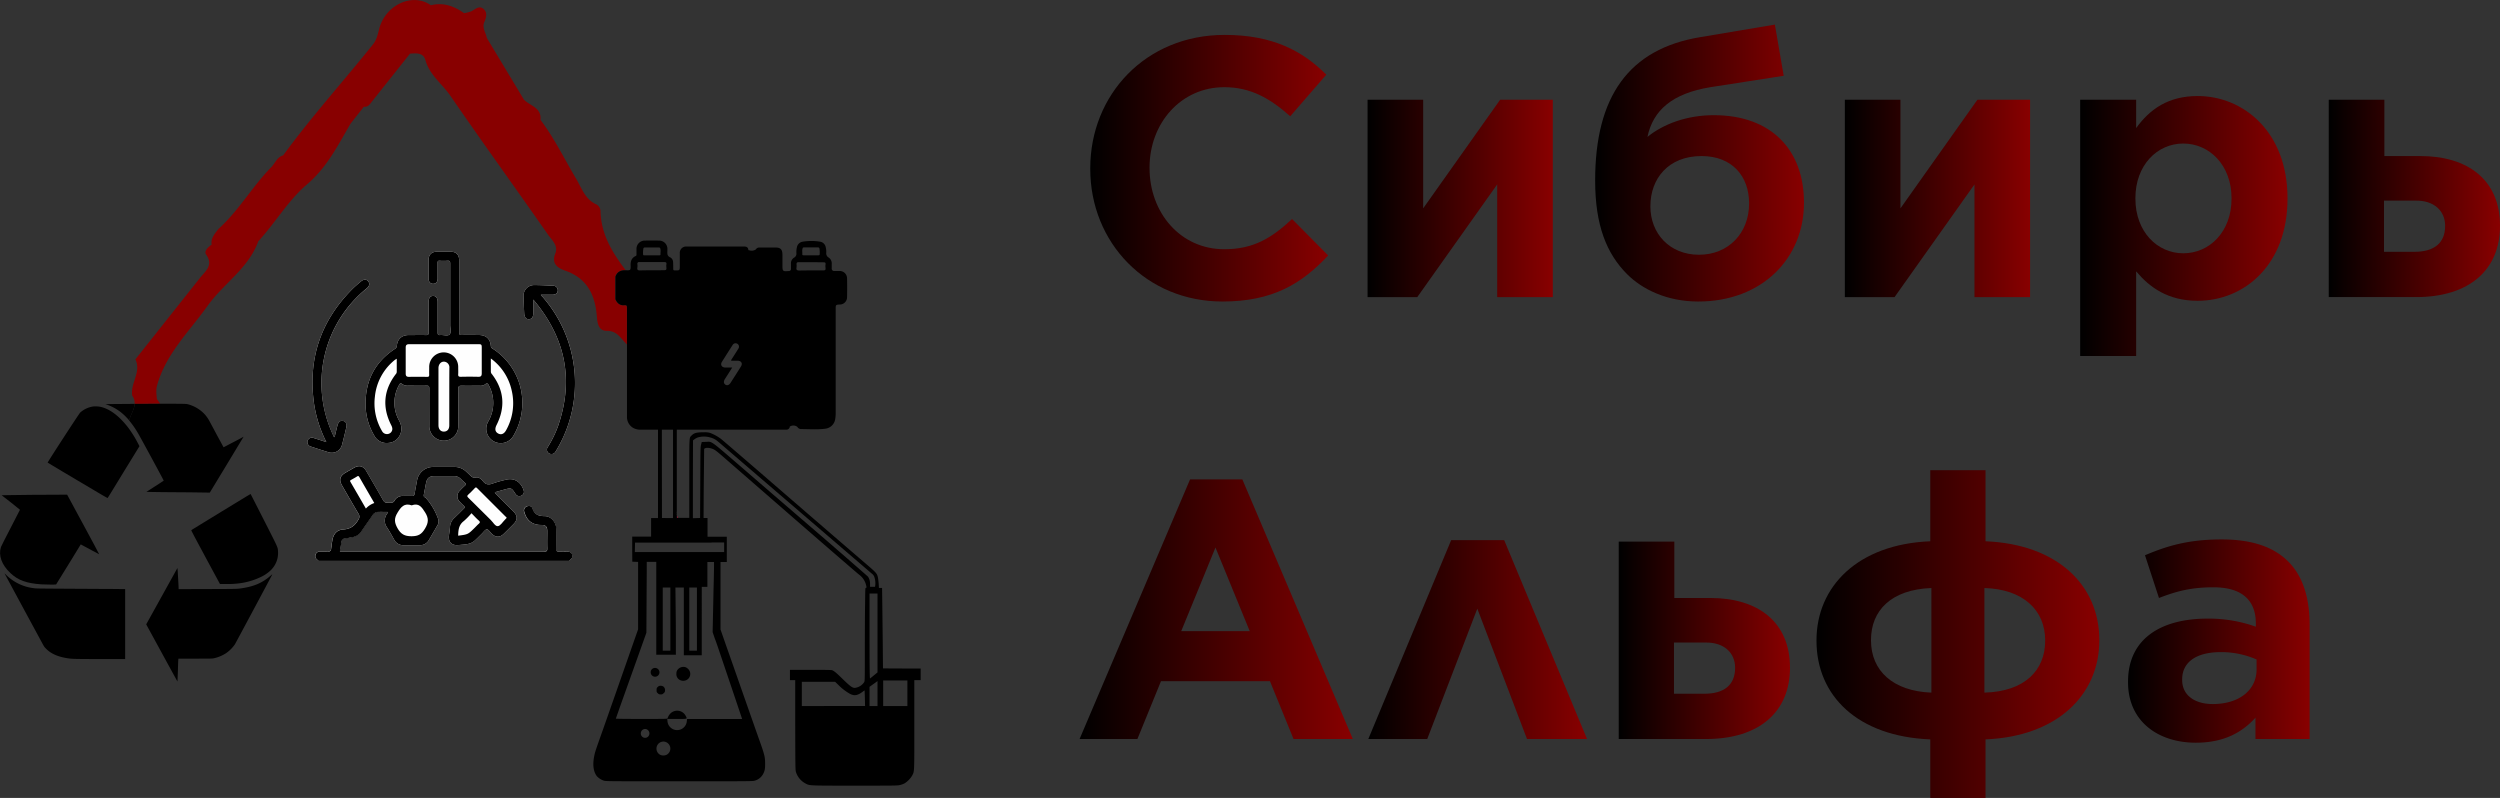 <svg xmlns="http://www.w3.org/2000/svg" xmlns:xlink="http://www.w3.org/1999/xlink" viewBox="0 0 1357.7 433.35"><rect x="0" y="0" width="1357.7" height="433.35" fill="#333333" stroke="none"/><defs><style>.cls-1{fill:url(#Безымянный_градиент_15);}.cls-2{fill:url(#Безымянный_градиент_15-2);}.cls-3{fill:url(#Безымянный_градиент_15-3);}.cls-4{fill:url(#Безымянный_градиент_15-4);}.cls-5{fill:url(#Безымянный_градиент_15-5);}.cls-6{fill:url(#Безымянный_градиент_15-6);}.cls-7{fill:url(#Безымянный_градиент_15-7);}.cls-8{fill:url(#Безымянный_градиент_15-8);}.cls-9{fill:url(#Безымянный_градиент_15-9);}.cls-10{fill:url(#Безымянный_градиент_15-10);}.cls-11{fill:url(#Безымянный_градиент_15-11);}.cls-12{fill:#e7003a;}.cls-13{fill:#800;}.cls-14{fill:#fefefe;}</style><linearGradient id="Безымянный_градиент_15" x1="678.1" y1="128" x2="807.3" y2="128" gradientUnits="userSpaceOnUse"><stop offset="0"/><stop offset="1" stop-color="#800"/></linearGradient><linearGradient id="Безымянный_градиент_15-2" x1="828.7" y1="144.4" x2="929.3" y2="144.4" xlink:href="#Безымянный_градиент_15"/><linearGradient id="Безымянный_градиент_15-3" x1="952.3" y1="125.2" x2="1065.7" y2="125.2" xlink:href="#Безымянный_градиент_15"/><linearGradient id="Безымянный_градиент_15-4" x1="1087.9" y1="144.4" x2="1188.5" y2="144.4" xlink:href="#Безымянный_градиент_15"/><linearGradient id="Безымянный_градиент_15-5" x1="1215.7" y1="159.4" x2="1328.3" y2="159.4" xlink:href="#Безымянный_градиент_15"/><linearGradient id="Безымянный_градиент_15-6" x1="1350.7" y1="144.4" x2="1443.7" y2="144.4" xlink:href="#Безымянный_градиент_15"/><linearGradient id="Безымянный_градиент_15-7" x1="672.3" y1="367.5" x2="820.7" y2="367.5" xlink:href="#Безымянный_градиент_15"/><linearGradient id="Безымянный_градиент_15-8" x1="829.1" y1="384" x2="947.9" y2="384" xlink:href="#Безымянный_градиент_15"/><linearGradient id="Безымянный_градиент_15-9" x1="965.1" y1="384.4" x2="1058.1" y2="384.4" xlink:href="#Безымянный_градиент_15"/><linearGradient id="Безымянный_градиент_15-10" x1="1072.5" y1="381" x2="1226.1" y2="381" xlink:href="#Безымянный_градиент_15"/><linearGradient id="Безымянный_градиент_15-11" x1="1241.7" y1="384.8" x2="1340.3" y2="384.8" xlink:href="#Безымянный_градиент_15"/></defs><g id="Слой_1" data-name="Слой 1"><path class="cls-1" d="M678.1,128.4V128c0-39.8,30-72.4,73-72.4,26.2,0,42.4,8.8,55.2,21.6L786.7,99.8C775.7,90,765.1,84,750.9,84c-23.6,0-40.6,19.6-40.6,43.6v.4c0,24,16.6,44,40.6,44,16,0,25.8-6.2,36.8-16.4l19.6,19.8c-14.4,15.4-30.2,25-57.4,25C708.7,200.4,678.1,168.6,678.1,128.4Z" transform="translate(-86 -36.65)"/><path class="cls-2" d="M828.7,90.8h30.2v59l41.8-59h28.6V198H899.1V136.8L855.7,198h-27Z" transform="translate(-86 -36.65)"/><path class="cls-3" d="M969.7,185.6c-11.2-11.2-17.4-26.6-17.4-50.8v-.2c0-45.4,18.2-71.4,57.2-77.8l40.4-6.8,4.8,27.8L1014.9,84c-20.8,3.4-31.2,12.6-34.2,27,8.6-7,21.4-11.8,36-11.8,31.6,0,49,19.2,49,47.4v.2c0,30.4-23,53.6-57.4,53.6C991.3,200.4,977.9,193.8,969.7,185.6Zm66.2-38.4V147c0-14.6-9.2-25.6-25.8-25.6-18.2,0-27.8,12.4-27.8,27.2v.2c0,14.6,10.4,26.2,26.4,26.2S1035.9,163.2,1035.9,147.2Z" transform="translate(-86 -36.65)"/><path class="cls-4" d="M1087.9,90.8h30.2v59l41.8-59h28.6V198h-30.2V136.8L1114.9,198h-27Z" transform="translate(-86 -36.65)"/><path class="cls-5" d="M1215.7,90.8h30.4v15.4c7.4-10.2,17.4-17.4,33.4-17.4,25,0,48.8,19.6,48.8,55.4v.4c0,35.8-23.4,55.4-48.8,55.4-16.2,0-26.2-7.4-33.4-16v46h-30.4Zm82.2,53.8v-.4c0-17.8-12-29.6-26.2-29.6s-26,11.8-26,29.6v.4c0,17.8,11.8,29.6,26,29.6S1297.9,162.6,1297.9,144.6Z" transform="translate(-86 -36.65)"/><path class="cls-6" d="M1350.7,90.8h30.2v30.6h19.6c25.79,0,43.2,13,43.2,37.8v.2c0,23.4-16.2,38.6-45.6,38.6h-47.4Zm46.6,82.6c10.4,0,16.6-4.6,16.6-14v-.2c0-7.8-5.8-13.8-16.2-13.6h-17v27.8Z" transform="translate(-86 -36.65)"/><path class="cls-7" d="M732.3,297h28.4l60,141H788.5l-12.8-31.4H716.5L703.7,438H672.3Zm32.4,82.4L746.1,334l-18.6,45.4Z" transform="translate(-86 -36.65)"/><path class="cls-8" d="M947.9,438H915.3l-27-70.8L861.1,438h-32l45-108h28.8Z" transform="translate(-86 -36.65)"/><path class="cls-9" d="M965.1,330.8h30.2v30.6h19.6c25.8,0,43.2,13,43.2,37.8v.2c0,23.4-16.2,38.6-45.6,38.6H965.1Zm46.6,82.6c10.4,0,16.6-4.6,16.6-14v-.2c0-7.8-5.8-13.8-16.2-13.6h-17v27.8Z" transform="translate(-86 -36.65)"/><path class="cls-10" d="M1134.3,470V438.2c-39.4-1.6-61.8-23.6-61.8-53.6v-.2c0-29.2,22.4-52.2,61.8-53.8V292h30v38.6c39.2,1.6,61.8,24,61.8,53.6v.2c0,29.6-22.8,52.2-61.8,53.8V470Zm-32.2-85.6c0,16.6,12,27.6,32.8,28.4V356c-21.8.8-32.8,12.2-32.8,28.2Zm94.6,0c0-16.6-12.2-27.8-33-28.4v56.8c21.8-.6,33-12,33-28.2Z" transform="translate(-86 -36.65)"/><path class="cls-11" d="M1241.7,407.2v-.4c0-23.2,17.8-34.2,43.2-34.2a76.17,76.17,0,0,1,26.2,4.4v-1.8c0-12.8-7.8-19.6-23-19.6-11.8,0-19.8,2-29.6,5.8l-7.6-23.2c11.8-5,23.4-8.6,41.6-8.6,16.8,0,28.4,4.2,36.2,12,8,8,11.6,19.8,11.6,34.2V438h-29.4V426.4c-7.4,8.2-17.4,13.6-32.4,13.6C1258.3,440,1241.7,428.6,1241.7,407.2Zm69.8-7v-5.4a47.85,47.85,0,0,0-19.4-4c-13,0-21,5.2-21,14.8v.4c0,8.2,6.8,13,16.6,13C1302.1,419,1311.5,411.4,1311.5,400.2Z" transform="translate(-86 -36.65)"/></g><g id="Слой_2" data-name="Слой 2"><path class="cls-12" d="M454,317.91a3.65,3.65,0,0,1-.41,0s0-.49,0-1.36A12.83,12.83,0,0,1,454,317.91Z" transform="translate(-86 -36.65)"/><path class="cls-13" d="M426.45,203.85q0,9.93,0,19.88c-.11-.13-.23-.27-.35-.39-3.12-3.06-5-7.07-10.53-7-4.52,0-5.13-4-5.43-7.85-.91-11.5-5.15-20.65-17.08-24.81-3.88-1.34-7.77-3.62-5.5-9.31,1.77-4.47-1.93-7.36-4-10.37C366,138.84,348,114,330.6,88.68c-4.46-6.49-11.3-11.25-13.56-19.36-1.19-4.23-5-3.76-8.38-3.53C301.83,74.4,295,83,288.15,91.6c-1.17,1.46-2.14,3.35-4.54,3h0l-7.22,9.18c-6.85,11.71-12.75,23.74-23.66,33-8.79,7.42-15.21,17.61-22.69,26.56-1.24,1.49-2.53,3-3.8,4.41-5.3,14.67-18.86,22.87-27.51,35-9.91,13.9-22.61,26-27.4,43.14-.72,2.6-.37,4.93-.12,7.41l-.07-.05v.05h0l.6.79c.44.61.87,1.21,1.28,1.81l-10.41.07-3.49,0a6.92,6.92,0,0,0-1.31-4.46c-1.11-6.73,5.06-12.81,1.73-19.72q17.55-22.12,35.1-44.26c2.91-3.67,7.45-6.78,3.29-12.66-1.26-1.78,1-4.06,3-5.31-.55-3.59,1.76-6,3.65-8.52,11-9.89,18.3-22.89,28.54-33.4,2.26-2.18,3.23-5.65,6.69-6.64,15.27-20.91,32.64-40.12,48.8-60.32,2-2.53,2.55-5.4,3.32-8.39,3.46-13.14,18.25-19.8,28.07-12.77h0c6.74-1.71,12.57.42,18,4.27h0a18,18,0,0,0,3.95-1c2.17-1.07,4.25-3.38,6.69-1.25,2.2,1.93,1.44,4.62.42,7-1.42,3.25.82,5.85,1.34,8.75Q360.47,74,370.52,90.74c3.29,3.42,9.69,4.28,9,11,7.58,10,13,21.31,19.38,32,3.09,5.17,4.88,11.3,11.15,14a4.49,4.49,0,0,1,2.08,3.35c.22,12.88,6.5,22.82,13.68,32.34h-.13c-2.69-.12-4.61.82-5.54,3.44v12.3c.93,2.15,2.43,3.49,4.9,3.24C426.29,202.29,426.45,202.77,426.45,203.85Z" transform="translate(-86 -36.65)"/><path class="cls-12" d="M497.54,436.16a.43.43,0,0,0,0,0s0,0,0,0Z" transform="translate(-86 -36.65)"/><path d="M218.3,273.81l-.3.52c-.18.28-4.31,7.12-9.18,15.19l-7.16,11.8-1.73,2.87-2.31-.05c-1.26,0-7.53-.12-13.92-.15l-9.24-.07-5.68-.08-3.27-.07,4.68-3c.18-.1.33-.22.52-.32,2.33-1.51,4.17-2.73,4.2-2.76,0-.22-13-24.25-14.25-26.26a49.91,49.91,0,0,0-4.54-6.44c.74-3,2.83-5.91,3-9l3.49,0,10.41-.07c11.08,0,14,0,14.78.22a19.07,19.07,0,0,1,9.33,5.47,18.78,18.78,0,0,1,2.56,3.62c.17.33,2,3.69,4,7.48l3.72,6.85,1.3-.67c.73-.38,2.57-1.36,4.08-2.14s3.39-1.76,4.12-2.17Z" transform="translate(-86 -36.65)"/><path d="M145.46,256.09l-2.2.08,1,.32a25.51,25.51,0,0,1,8.72,5.18,30.75,30.75,0,0,1,3.18,3.31c.74-3,2.83-5.92,3-9Z" transform="translate(-86 -36.65)"/><path d="M155.6,268.87c-4.88-6.39-10.41-10.52-15.57-11.37a14.76,14.76,0,0,0-3.49-.09,13.51,13.51,0,0,0-7,3.31c-.59.53-17.66,26.81-17.66,27.17,0,0,3.41,2.05,8.34,5l7.93,4.71,7.93,4.68,3.35,2c3,1.76,4.89,2.83,5,2.83s4-6.42,8.72-14.15l8.6-14-.89-1.67A59.08,59.08,0,0,0,155.6,268.87Z" transform="translate(-86 -36.65)"/><path d="M230,320.4c-3.63-7.12-6.9-13.54-7.26-14.23l-.68-1.27-16,9.74c-.22.15-.45.28-.67.42-8.48,5.18-15.37,9.4-15.48,9.5s.71,1.69,4.78,9.27c.84,1.55,1.8,3.34,2.92,5.44l7.86,14.55h3.76a43.8,43.8,0,0,0,5.46-.24A37.81,37.81,0,0,0,227.66,350a19.68,19.68,0,0,0,5.17-3.47A13,13,0,0,0,237,336.28C236.85,333.77,237.23,334.64,230,320.4Z" transform="translate(-86 -36.65)"/><path d="M108.47,354c2,.13,7.87.18,8,.06s3.1-4.94,6.74-10.91l1.41-2.28,1.83-3,3.4-5.58.9.49c.51.27,2.74,1.47,5,2.7s4,2.16,4.1,2.16-3.88-7.34-8.66-16.2l-6.61-12.22-2.11-3.92h-2.11c-.91,0-5,0-9.93.05l-4.54,0c-6.78.05-13.83.14-15.68.2l-3.32.07,5,3.87c2.72,2.15,4.95,3.94,4.95,4s-2.25,4.45-5,9.73-5.13,10-5.3,10.46c-1.51,4.54.37,9.76,5.13,14.2C95.85,351.81,100.29,353.42,108.47,354Z" transform="translate(-86 -36.65)"/><path d="M216,356.3c-1.34.18-3.42.22-17.25.25L183,356.6v-.51c0-.9-.48-9.57-.57-10.27l-.08-.67-8.48,15.3-8.47,15.28,2.81,5.15c1.55,2.84,5.37,9.82,8.47,15.51l5.67,10.35.07-.85c0-.46.14-2.95.21-5.52s.16-5,.2-5.34l.07-.69,9.11,0c8.05,0,9.22,0,10.08-.18a19.92,19.92,0,0,0,6.81-2.87,19,19,0,0,0,4.62-4.64c.46-.74,19.09-35.55,20.27-37.86.18-.34,0-.24-1,.65C228.19,353.42,223.48,355.35,216,356.3Z" transform="translate(-86 -36.65)"/><path d="M127,356.4c-22.18-.13-21.23-.12-22.72-.33A25.59,25.59,0,0,1,89.46,349a8.18,8.18,0,0,0-1-.95s4.16,7.73,9.22,17.1,9.93,18.33,10.78,19.91c1.51,2.82,1.57,2.91,2.67,4,2.39,2.42,5.8,4,10.16,4.83,3.49.64,3.4.64,18.54.69l14.14,0v-38l-7.34-.08C142.56,356.5,133.73,356.43,127,356.4Z" transform="translate(-86 -36.65)"/><path d="M453.55,316.53c-.17-.38-.34-.77-.54-1.16a6.77,6.77,0,0,0,.52-.9C453.53,315.31,453.53,316,453.55,316.53Z" transform="translate(-86 -36.65)"/><path d="M586,406V399.7l-10.25,0-10.22-.05-.12-13.16c-.08-7.24-.19-17.07-.25-21.86l-.12-8.7h-1.71l-.12-2.12c-.08-1.15-.27-2.68-.38-3.33-.49-2.35-.74-2.65-6.41-7.51-7.12-6.09-34.84-30-58.31-50.32-8.78-7.58-16.61-14.32-19.58-16.83-.69-.59-1.12-.94-1.24-1a24.71,24.71,0,0,0-5.62-3.06,10.31,10.31,0,0,0-3.27-.36c-4.11,0-5.51.39-6.82,1.77s-1.24-.58-1.24,23.28v21.46l-2.7,0H457c-1.29,0-2.43,0-3,0h-.42s0-.49,0-1.36c-.17-.39-.34-.77-.54-1.16a6.77,6.77,0,0,0,.52-.9c0-4.85,0-14.37,0-25.25V270h59.35a1.86,1.86,0,0,0,2-1.5c0-.06,0-.15,0-.21l.07,0a3.54,3.54,0,0,1,3.77,0,.13.13,0,0,1,.07.05l.2.15a2.39,2.39,0,0,0,2.05,1.19c4.34,0,8.7.37,13-.19a6.17,6.17,0,0,0,5.54-5.43,17.56,17.56,0,0,0,.23-3.07q0-27.81,0-55.63v-1.12c0-2,.15-2.13,2.18-2.21a3.94,3.94,0,0,0,4-3.89q.12-5.12,0-10.21a4,4,0,0,0-4.19-4.11c-.91,0-1.81,0-2.7,0a1.29,1.29,0,0,1-1.44-1.46c0-.77,0-1.55,0-2.33a3.78,3.78,0,0,0-1.76-3.57,2.58,2.58,0,0,1-1.21-2.5,10.13,10.13,0,0,0-.29-3.05,3.65,3.65,0,0,0-3-3,29.43,29.43,0,0,0-9.55,0,3.75,3.75,0,0,0-3.09,3,11.18,11.18,0,0,0-.27,3.31v.11a2.37,2.37,0,0,1-1.15,2.17,3.64,3.64,0,0,0-1.81,3.53c0,.86,0,1.71,0,2.59a1.14,1.14,0,0,1-1.22,1.24H514c-2.77.26-3.07,0-3.07-2.77,0-2.08,0-4.17,0-6.27a11.37,11.37,0,0,0-.13-1.31c-.34-1.73-1.41-2.43-3.59-2.43-2.89,0-5.75,0-8.62,0a2.2,2.2,0,0,0-2.1,1l0,0a1,1,0,0,1-.17.13s0,0,0,0a4,4,0,0,1-3.4.37c-.15,0-.31-.05-.46-.09h-.05v0c0-.05,0-.1,0-.15-.1-1.36-1-1.8-2.18-1.8q-15.69,0-31.37,0a3.41,3.41,0,0,0-3.67,3.71c0,2.21,0,4.42,0,6.64,0,2.68,0,2.64-2.72,2.61-.75,0-.87-.3-.85-.94,0-1.1,0-2.21-.07-3.32a3.05,3.05,0,0,0-1.52-2.8c-1.83-.77-1.63-2.14-1.58-3.6,0-.29,0-.57,0-.86a4.49,4.49,0,0,0-4.66-4.67q-3.75-.08-7.5,0a4.48,4.48,0,0,0-4.62,4.71c0,.94,0,1.87,0,2.81,0,.41-.05.69-.49.88-2.18,1-2.77,2.8-2.7,5,.05,2.69,0,2.82-2.58,2.72h-.13c-2.69-.12-4.61.82-5.54,3.44v12.3c.93,2.15,2.43,3.49,4.9,3.24,1.21-.13,1.37.35,1.37,1.43q0,9.93,0,19.88,0,10.16,0,20.35v18.7a6.87,6.87,0,0,0,3.06,6.08,7.93,7.93,0,0,0,4.65,1.14h9.14l0,19,0,29H439.6v10.09H429.34l0,6.81.05,6.8,1.58.07,1.57.05v36.62l-2.6,7.41c-6.79,19.41-14.26,40.76-16.63,47.45-3.94,11.08-4.14,11.73-4.56,13.78-1,4.88-.52,8.62,1.41,11.13a9,9,0,0,0,3.76,2.4c1.15.35,1.62.35,41,.35s39.84,0,41-.35a7.36,7.36,0,0,0,4.51-3.61c.89-1.67,1.11-2.8,1.09-5.5,0-3.05-.15-4.24-1.84-9.22-.5-1.49-1.16-3.32-2-5.65-.05-.13-.1-.3-.17-.47a.43.43,0,0,1,0-.05l-.66-1.84c-1.76-5-5.71-16.25-10.61-30.23-.52-1.51-1.07-3-1.61-4.61-1.47-4.17-3-8.53-4.58-13l-2.76-7.93V341.85h3.42V328.13H470.25l0-5.1,0-5.08h-1.07l-1.09,0,.05-8.63c0-4.75.1-13.2.17-18.8l.1-10.14.55-.29c.81-.42,2.62-.23,4.21.41a6.92,6.92,0,0,1,1.47.83c.89.62,2.22,1.75,4.93,4.11S499.64,302.9,518,318.88s33.88,29.34,34.44,29.76a9.94,9.94,0,0,1,3.89,5.68c.33,1.27.31,1.58-.07,1.58s-.35.43-.45,8.78c-.09,4.85-.14,16.21-.14,25.27,0,15.89,0,16.46-.33,17.13a7.09,7.09,0,0,1-5.12,3.15c-1.34,0-2.53-.87-6.52-4.76-3.44-3.37-4.61-4.34-5.75-4.83-.37-.15-3.37-.21-11.75-.21H515V406h2.87l0,13.14,0,11.33c.06,23.19.08,24.52.4,25.45a10.72,10.72,0,0,0,5.08,6.17c2.1,1.09,1.38,1.21,17.44,1.23h9.42c22.62,0,23.32,0,24.66-.37a11.75,11.75,0,0,0,2.33-.84,12.69,12.69,0,0,0,4.24-4.38c1.18-2.43,1.11-.88,1.11-27.52V406Zm-43.48-209.8v.14a.47.47,0,0,1-.15.06Zm-20.65-24.64c.13-.61.64-.56,1.07-.56h7c.44,0,.92,0,1.08.56a12.33,12.33,0,0,1,.13,3.15c0,.52-.3.59-.72.59h-8c-.42,0-.76-.09-.72-.59C521.8,173.68,521.5,172.63,521.87,171.59ZM518.57,182c0-.24,0-.49.08-.74,0-.4-.07-.8-.07-1.21,0-.65.27-1,1-1h4.88c3,0,5.93,0,8.9.05,1.59,0,.8,1.36.9,2.16.21,2.25.21,2.25-2,2.25l-6.12,0c-2,0-4,0-6.05.07C518.73,183.52,518.36,183.12,518.57,182ZM478.09,233.1c1.91-3,3.84-6.08,5.8-9.12a1.85,1.85,0,1,1,3.11,2c-1.11,1.81-2.27,3.59-3.41,5.4a2.16,2.16,0,0,0-.53,1.17c1.19,0,2.38,0,3.55,0,2,.06,2.82,1.45,1.78,3.14-1.86,3-3.76,5.95-5.67,8.92-.79,1.22-1.84,1.56-2.77.94s-1.1-1.71-.3-3c1.29-2,2.57-4,4-6.29-1.44,0-2.65,0-3.85,0C477.89,236.15,477.09,234.71,478.09,233.1Zm43.36,187V406.91h9l9.07,0,1.86,1.79a28.53,28.53,0,0,0,6.32,4.82c2.37,1.15,4,.87,6.85-1.24a4.72,4.72,0,0,1,1-.66s.1,1.95.15,4.24l.1,4.19ZM451.5,270v48l-3,0-3-.05-.05-29.37,0-18.58Zm-16.08-98.4c.15-.6.64-.57,1.08-.57h7c.46,0,.94,0,1.08.56.37,1,.06,2.11.13,3.15,0,.52-.3.59-.72.59h-8c-.42,0-.77-.07-.74-.57A12.37,12.37,0,0,1,435.42,171.6Zm-1.81,11.91c-1.31,0-1.66-.39-1.46-1.56,0-.24.05-.49.07-.74,0-.4-.05-.8-.07-1.22a.85.85,0,0,1,1-1c4.59,0,9.2,0,13.8,0,1.56,0,.8,1.36.89,2.16.2,2.25.2,2.25-2,2.25C441.73,183.46,437.67,183.39,433.61,183.51Zm3.62,253.67a2.34,2.34,0,0,1-3.22-2.1,2.43,2.43,0,0,1,1.36-2.31,2.19,2.19,0,0,1,2.05.06A2.42,2.42,0,0,1,437.23,437.18Zm10.83,9.35a4.13,4.13,0,0,1-3.6,0,3.83,3.83,0,0,1,.29-6.82,4.61,4.61,0,0,1,1.52-.34,3.89,3.89,0,0,1,2.83,1.31A3.79,3.79,0,0,1,448.06,446.53Zm29.61-53.13,4.48,13.25c3.37,10,6.61,19.59,6.74,20.05l.13.42H459.13l-.13,1.09a5.27,5.27,0,0,1-10.52,0l-.1-1.12h5.27c6,0,5.63.1,4.78-1.6a5.21,5.21,0,0,0-8.15-1.54,6.34,6.34,0,0,0-1.73,2.8c-.1.32-.92.34-14.08.34-7.68,0-14-.07-14-.15s.52-1.6,1.16-3.37c1-2.94,3-8.45,12.46-35l2.95-8.3.11-19.24,0-1.06.08-12.19,0-6h5.18v50.46l5.31,0,5.33,0v-8.47c0-4.68-.05-12.88-.14-18.27l-.1-9.76h4.56V392.5h9.74V355.36h3.06V341.85h3.6v2.28c0,1.29-.08,5.36-.17,9.07-.05,1.59-.1,3.89-.15,6.4-.06,3.4-.15,7.21-.22,10.36l-.21,10,1.2,3.52C475,385.42,476.48,389.88,477.67,393.4ZM445.92,390V355.73h4.14V390Zm14.42,0V355.73h4.14V390Zm12.1-58.76,6.83,0v5.23H430.76l.05-2.58.05-2.55,6.52,0,14.66,0,3,0h17.38Zm59.71-3.39c-13.67-11.77-32.53-28-41.92-36.15-8.7-7.49-13.06-11.32-15.56-13.24-3.1-2.38-3.37-1.88-5.5-1.83l-2.06.07-.35,1.34c-.35,1.31-.37,2.18-.45,20.64l-.1,19.29-2,.05-1.49.05h-.43v-8.21l0-12.93.07-21.12.75-.57a7.88,7.88,0,0,1,1.79-1,11.82,11.82,0,0,1,6.83,0,9.71,9.71,0,0,1,4.22,2.23c.64.5,1.38,1.14,2.35,2,4.34,3.74,79.52,68.3,81.08,69.63a4,4,0,0,1,1.48,1.94,10.63,10.63,0,0,1,.48,4.48l-.13.82H558.5v-1.49a6.88,6.88,0,0,0-1.09-4C557.16,349.56,545.79,339.62,532.15,327.83Zm30.41,92.24h-4.33V409.66l1.56-1.14c.89-.6,1.86-1.32,2.17-1.56l.6-.43Zm0-18.27-1.85,1.51c-1,.85-2,1.64-2.16,1.78s-.32-.59-.32-22.94V359h4.33Zm16.23,18.27H565.63V406.19h13.16Z" transform="translate(-86 -36.65)"/><path d="M458.32,399a4,4,0,0,0-4.4,1.46,3.1,3.1,0,0,0-.58,1.93,3.57,3.57,0,0,0,1.55,3.35,4,4,0,0,0,3.75.31,3.71,3.71,0,0,0,1.05-6.11A4.36,4.36,0,0,0,458.32,399Z" transform="translate(-86 -36.65)"/><path d="M442.83,399.66a2.42,2.42,0,0,0-1.29-.26,2.32,2.32,0,0,0-2.16,2.39,2.38,2.38,0,1,0,3.45-2.13Z" transform="translate(-86 -36.65)"/><path d="M446.12,409.4a2.87,2.87,0,0,0-1.34-.32,1.79,1.79,0,0,0-1.53.62,1.58,1.58,0,0,0-.67,1.36v.37c0,1.05,0,1.14.67,1.72a1.81,1.81,0,0,0,1.6.62,1.71,1.71,0,0,0,1-.2,3.12,3.12,0,0,0,.6-.5,1.65,1.65,0,0,0,.71-1.54A2.32,2.32,0,0,0,446.12,409.4Z" transform="translate(-86 -36.65)"/><path class="cls-14" d="M264.2,282.19q-4.68-1.45-9.31-3a2.46,2.46,0,1,1,1.5-4.66c2.17.67,4.33,1.4,6.85,2.22a68.84,68.84,0,0,1-6.61-20.41c-3.58-24.33,3.37-45.22,20.69-62.67,1.46-1.47,3.07-2.79,4.65-4.13s3-1.33,4-.1.69,2.6-.92,3.92a66.15,66.15,0,0,0-18.2,79.52c.19.42.24,1,.86,1.22.53-2.18,1-4.32,1.58-6.46.48-1.87,1.67-2.74,3.11-2.34s2.11,1.66,1.66,3.53c-.72,3.08-1.46,6.15-2.27,9.2A5.74,5.74,0,0,1,264.2,282.19Z" transform="translate(-86 -36.65)"/><path class="cls-14" d="M271.24,331.37c-.16,1.56-.5,3.1-.78,4.79-.4-.46-.23-1.38.1-3.23.73-4,.7-4.19,4.72-4.68a10.2,10.2,0,0,0,7.93-5.34c1.37-2.29,3-4.41,4.57-6.59a4.76,4.76,0,0,1,4.46-2.22c1.2.09,2.41-.05,3.61.09a1.25,1.25,0,0,1,.84.37c-2,0-3.85-.07-5.67,0a3.81,3.81,0,0,0-2.87,1.95c-1.95,2.82-3.95,5.62-5.87,8.47a7.18,7.18,0,0,1-5.35,3.35c-1,.12-2,.48-3.06.53A2.43,2.43,0,0,0,271.24,331.37Z" transform="translate(-86 -36.65)"/><path class="cls-14" d="M284.53,256c0-12.75,5.18-22.84,16-29.91a1.93,1.93,0,0,0,1-1.66c.32-3.66,2.69-5.78,6.4-5.81,3.17,0,6.35-.07,9.52,0,1.12,0,1.32-.34,1.31-1.37-.05-5.56,0-11.13,0-16.69,0-2,.93-3.2,2.48-3.2s2.44,1.18,2.44,3.22c0,5.56,0,11.13,0,16.69,0,1.08.28,1.44,1.36,1.33,1.77-.17,4.15.76,5.16-.36s.3-3.31.3-5.05c0-11.13,0-22.26,0-33.39,0-1.19-.23-1.65-1.51-1.54a28.84,28.84,0,0,1-4.26,0c-.9-.05-1.08.3-1.06,1.11,0,2.84,0,5.68,0,8.52,0,1.83-.88,2.85-2.39,2.88s-2.52-1-2.53-2.94c0-3.33,0-6.66,0-10,0-2.82,1.67-4.45,4.49-4.48,2.46,0,4.93,0,7.39,0,3.13,0,4.72,1.58,4.74,4.74,0,6.5,0,13,0,19.48s0,13.1,0,19.65c0,1,.2,1.4,1.32,1.37,3.12-.09,6.24-.05,9.35,0,3.92,0,6.23,2.12,6.52,6a1.62,1.62,0,0,0,.92,1.37A35.05,35.05,0,0,1,365,273a7.9,7.9,0,0,1-10.81,3.36,7.81,7.81,0,0,1-3-10.87,20,20,0,0,0,.36-19.4c-.47-.93-.84-1.75-2.09-.7a4.41,4.41,0,0,1-3,.74c-3.23,0-6.45.07-9.68,0-1.43,0-1.94.26-1.91,1.83q.13,10.07,0,20.13a7.82,7.82,0,0,1-10.48,7.43,8,8,0,0,1-5.25-7.89c0-6.66-.05-13.31,0-20,0-1.23-.29-1.57-1.53-1.53-3.28.09-6.56,0-9.84,0a5,5,0,0,1-3.27-.82c-1-.79-1.34-.36-1.78.48a19.65,19.65,0,0,0,0,19.24c1.28,2.41,1.75,4.81.69,7.36a7.39,7.39,0,0,1-6.62,4.84,7.56,7.56,0,0,1-7.6-4.1A33.67,33.67,0,0,1,284.53,256Z" transform="translate(-86 -36.65)"/><path class="cls-14" d="M273.51,324.45a7.74,7.74,0,0,0-3.73,1.14,5.72,5.72,0,0,0-2.73,4.1c-.32,1.76-.68,3.53-1,5.31a1.71,1.71,0,0,1-1.89,1.61c-1.21,0-2.41,0-3.61,0a2.53,2.53,0,0,0-2.51,1.22c-.51,1,0,1.78.67,2.49a.76.76,0,0,1,.25.74c-1.25-.72-2.07-1.71-1.6-3.2s1.75-1.82,3.17-1.71h.66c1.4-.1,3.21.59,4.1-.3s.62-2.56.86-3.89c.12-.64.22-1.29.33-1.94.58-3.39,2.43-5.61,5.86-5.83,3.93-.25,6.38-2,8.24-5.33a2.75,2.75,0,0,0,.05-3.28c-3-5.05-5.93-10.15-8.87-15.25-1.79-3.12-1.2-5.24,1.95-7.05,1.56-.9,3.11-1.81,4.69-2.69,2.61-1.44,4.88-.85,6.4,1.73,3.08,5.26,6.15,10.54,9.15,15.85.57,1,1.16,1.6,2.39,1.41a6.71,6.71,0,0,1,1.79,0,1.88,1.88,0,0,0,2.1-1.08A5.06,5.06,0,0,1,304.9,306c1.59,0,3.18-.06,4.76,0,.95.05,1.35-.26,1.51-1.21.38-2.37.86-4.72,1.31-7.07a8.81,8.81,0,0,1,8.82-7.47c3.83-.06,7.66,0,11.49,0a8.92,8.92,0,0,1,6.25,2.42c.76.71,1.54,1.4,2.28,2.13s1.61,1.55,3.07,1.2,2.87.64,3.77,1.85c1.46,1.93,3.08,2.27,5.33,1.41a62.34,62.34,0,0,1,7.39-2.1c4.4-1.1,8.1,1.19,9.57,6a2.2,2.2,0,0,1-1.22,2.61,2.34,2.34,0,0,1-2.87-.39,2.55,2.55,0,0,1-.41-.51c-2.23-3.39-2.23-3.4-6.2-2.31l-5,1.42c-.06.61.47.83.79,1.16,3.08,3.1,6.19,6.17,9.27,9.27,2.37,2.38,2.36,4.56,0,6.93-1.74,1.75-3.47,3.49-5.23,5.21-2.11,2.06-4.35,2.05-6.47,0-.9-.87-1.77-2.43-2.7-2.46-1.09,0-1.87,1.62-2.84,2.48-.12.11-.23.23-.35.35-5.2,5.2-5.2,5.2-12.5,5.75-3.45.26-5.35-1.75-4.9-5.19.2-1.56.51-3.13.57-4.7a7,7,0,0,1,2.62-5.06c1.69-1.55,3.23-3.26,4.9-4.83.66-.62.6-1,0-1.55a30.43,30.43,0,0,1-2.21-2.19,4.12,4.12,0,0,1,0-6,36.59,36.59,0,0,1,2.8-2.77c.74-.66.62-1.07-.08-1.64a31.68,31.68,0,0,1-2.41-2.22,4.5,4.5,0,0,0-3.4-1.32c-3.61,0-7.22,0-10.83,0-2.54,0-3.83,1.08-4.35,3.54-.47,2.18-.83,4.39-1.28,6.57-.14.67-.14,1.18.62,1.41a.75.75,0,0,1,.29.16,33.12,33.12,0,0,1,7,12,4.29,4.29,0,0,1-.72,3.44c-1.45,2.49-2.89,5-4.35,7.49a5.49,5.49,0,0,1-5.12,2.93c-2.84,0-5.68,0-8.53,0a5.58,5.58,0,0,1-5.33-3.1c-1.23-2.19-2.43-4.39-3.79-6.49a6.2,6.2,0,0,1,0-7.47c.18-.26.31-.54.56-1a.77.77,0,0,1-.08,1c-2.23,3.24-1,6.06.87,8.91,1.16,1.72,2,3.61,3.18,5.34a4.89,4.89,0,0,0,4.26,2.33c3,0,5.91,0,8.86,0a5.07,5.07,0,0,0,4.55-2.46c1.67-2.62,3.23-5.32,4.68-8.07a5,5,0,0,0-.14-4.87c-1.36-2.49-2.79-5-4.23-7.4a6.72,6.72,0,0,0-1.76-1.92,2.81,2.81,0,0,1-1.14-3c.38-1.93.7-3.87,1.12-5.79.59-2.64,2-3.77,4.75-3.79,3.6,0,7.22.06,10.83,0,3.11-.07,4.73,2.15,6.55,4.07.54.57.16,1.24-.3,1.76-.79.91-1.69,1.71-2.52,2.58a3.8,3.8,0,0,0-.05,5.67l.22.23c2.92,2.89,3,2.75,0,5.71a4.54,4.54,0,0,1-.58.58c-4.53,3.1-5.42,7.77-5.58,12.78a3.49,3.49,0,0,0,3.65,3.92,41,41,0,0,0,7.31-.88,5.68,5.68,0,0,0,2.89-1.78c1.62-1.62,3.23-3.26,4.88-4.85,1.26-1.21,1.63-1.2,2.88-.05.72.66,1.36,1.43,2.13,2a3.37,3.37,0,0,0,4.77-.05,83.23,83.23,0,0,0,6.37-6.37c1.5-1.68,1.27-3.57-.59-5.55s-3.93-3.95-5.89-5.93c-1.19-1.19-2.46-2.34-3.57-3.61-.89-1-.78-1.41.52-1.83,2-.66,4.1-1.17,6.16-1.7a3.29,3.29,0,0,1,3.91,1.63,14.17,14.17,0,0,0,.86,1.4,1.84,1.84,0,0,0,2.43.74,1.89,1.89,0,0,0,.94-2.5,7.27,7.27,0,0,0-8.94-5.21,73.39,73.39,0,0,0-7.58,2.12c-2,.69-3.56.49-5-1.2a5,5,0,0,0-4.89-2.05,2.07,2.07,0,0,1-1.76-.72c-.68-.63-1.32-1.32-2-2a9.9,9.9,0,0,0-7.66-3c-3.54.2-7.11,0-10.66.05a8.23,8.23,0,0,0-8.37,6.66c-.54,2.23-.82,4.51-1.31,6.75-.43,2-.75,2.26-2.73,2.3-1.37,0-2.74,0-4.1,0a4.9,4.9,0,0,0-4.18,2.16c-1.66,2.31-5.71,2-7.15-.42-2.87-4.89-5.7-9.81-8.53-14.74-2-3.41-3.88-3.94-7.29-2-1.37.79-2.78,1.53-4.11,2.4-2.46,1.61-2.95,3.43-1.51,6,2.78,4.95,5.59,9.89,8.56,14.72,1.12,1.83,1.36,3.38-.14,5l0,.06h0l0,.07C279,322.63,276.86,324.38,273.51,324.45Z" transform="translate(-86 -36.65)"/><path class="cls-14" d="M370.7,206.85c-.16-3-.29-6.1-.37-9.15a5.8,5.8,0,0,1,6.08-6.23c3.28,0,6.55.2,9.82.35a2.52,2.52,0,0,1,2.7,2.65c-.1,1.39-1.19,2.25-2.88,2.25h-6.26c-.09.45.45.68.75,1a71,71,0,0,1,7.61,83.47c-.17.28-.33.57-.52.83a2.49,2.49,0,0,1-3.41.86,2.35,2.35,0,0,1-.76-3.42,59.69,59.69,0,0,0,5.65-11.55c8.71-25.3,3.9-48-13.51-68.59,0,2.75,0,5,0,7.29.05,2.07-.68,3.24-2.22,3.39S370.81,209,370.7,206.85Z" transform="translate(-86 -36.65)"/><path class="cls-14" d="M396.65,337.84c.54,1.53-.38,2.45-1.49,3.25-.12-.45.23-.69.44-1,1.19-1.74.51-3.23-1.61-3.42-1.41-.13-2.84,0-4.26-.05-1.88-.05-2.21-.35-2.23-2.21,0-3.22,0-6.44,0-9.66,0-4.54-2.83-7.48-7.33-7.4a4.62,4.62,0,0,1-4.86-3c-.88-2-1.94-2.55-3.17-2s-1.24,1.55-.4,3.72c1.4,3.58,4,5.27,7.83,5.31,3,0,3.9,1,3.91,4s0,6.11,0,9.17c0,1.78-.34,2.07-2.12,2.14-.55,0-1.1,0-1.64,0h-106c-1.9,0-2.86,0-3.26-.45h1.84q54.46,0,108.93,0c1.61,0,2-.4,1.91-2-.13-3.1,0-6.22,0-9.33,0-2.32-.86-3.16-3.14-3.18-5-.05-8-2.29-9.34-7.05a2.3,2.3,0,0,1,1.33-3c1.24-.52,2.65-.27,3.07,1,1.07,3.4,3.28,4.25,6.68,4.26s6.17,3.33,6.27,6.84.08,7.32,0,11c0,1,.2,1.47,1.33,1.38,1.36-.1,2.74,0,4.1,0S396.11,336.35,396.65,337.84Z" transform="translate(-86 -36.65)"/><path d="M395.16,341.09H259c-1.25-.72-2.07-1.71-1.6-3.2s1.75-1.82,3.17-1.71h.66c1.4-.1,3.21.59,4.1-.3s.62-2.56.86-3.89c.12-.64.22-1.29.33-1.94.58-3.39,2.43-5.61,5.86-5.83,3.93-.25,6.38-2,8.24-5.33a2.75,2.75,0,0,0,.05-3.28c-3-5.05-5.93-10.15-8.87-15.25-1.79-3.12-1.2-5.24,1.95-7.05,1.56-.9,3.11-1.81,4.69-2.69,2.61-1.44,4.88-.85,6.4,1.73,3.08,5.26,6.15,10.54,9.15,15.85.57,1,1.16,1.6,2.39,1.41a6.71,6.71,0,0,1,1.79,0,1.88,1.88,0,0,0,2.1-1.08A5.06,5.06,0,0,1,304.9,306c1.59,0,3.18-.06,4.76,0,.95.05,1.35-.26,1.51-1.21.38-2.37.86-4.72,1.31-7.07a8.81,8.81,0,0,1,8.82-7.47c3.83-.06,7.66,0,11.49,0a8.92,8.92,0,0,1,6.25,2.42c.76.71,1.54,1.4,2.28,2.13s1.61,1.55,3.07,1.2,2.87.64,3.77,1.85c1.46,1.93,3.08,2.27,5.33,1.41a62.34,62.34,0,0,1,7.39-2.1c4.4-1.1,8.1,1.19,9.57,6a2.2,2.2,0,0,1-1.22,2.61,2.34,2.34,0,0,1-2.87-.39,2.55,2.55,0,0,1-.41-.51c-2.23-3.39-2.23-3.4-6.2-2.31l-5,1.42c-.06.61.47.83.79,1.16,3.08,3.1,6.19,6.17,9.27,9.27,2.37,2.38,2.36,4.56,0,6.93-1.74,1.75-3.47,3.49-5.23,5.21-2.11,2.06-4.35,2.05-6.47,0-.9-.87-1.77-2.43-2.7-2.46-1.09,0-1.87,1.62-2.84,2.48-.12.11-.23.23-.35.35-5.2,5.2-5.2,5.2-12.5,5.75-3.45.26-5.35-1.75-4.9-5.19.2-1.56.51-3.13.57-4.7a7,7,0,0,1,2.62-5.06c1.69-1.55,3.23-3.26,4.9-4.83.66-.62.6-1,0-1.55a30.43,30.43,0,0,1-2.21-2.19,4.12,4.12,0,0,1,0-6,36.59,36.59,0,0,1,2.8-2.77c.74-.66.62-1.07-.08-1.64a31.68,31.68,0,0,1-2.41-2.22,4.5,4.5,0,0,0-3.4-1.32c-3.61,0-7.22,0-10.83,0-2.54,0-3.83,1.08-4.35,3.54-.47,2.18-.83,4.39-1.28,6.57-.14.67-.14,1.18.62,1.41a.75.75,0,0,1,.29.16,33.12,33.12,0,0,1,7,12,4.29,4.29,0,0,1-.72,3.44c-1.45,2.49-2.89,5-4.35,7.49a5.49,5.49,0,0,1-5.12,2.93c-2.84,0-5.68,0-8.53,0a5.58,5.58,0,0,1-5.33-3.1c-1.23-2.19-2.43-4.39-3.79-6.49a6.2,6.2,0,0,1,0-7.47c.18-.26.31-.54.56-1h0c-2,0-3.85-.07-5.67,0a3.81,3.81,0,0,0-2.87,1.95c-1.95,2.82-3.95,5.62-5.87,8.47a7.18,7.18,0,0,1-5.35,3.35c-1,.12-2,.48-3.06.53a2.43,2.43,0,0,0-2.63,2.49c-.16,1.56-.5,3.1-.78,4.79v0h1.86q54.46,0,108.93,0c1.61,0,2-.4,1.91-2-.13-3.1,0-6.22,0-9.33,0-2.32-.86-3.16-3.14-3.18-5-.05-8-2.29-9.34-7.05a2.3,2.3,0,0,1,1.33-3c1.24-.52,2.65-.27,3.07,1,1.07,3.4,3.28,4.25,6.68,4.26s6.17,3.33,6.27,6.84.08,7.32,0,11c0,1,.2,1.47,1.33,1.38,1.36-.1,2.74,0,4.1,0s2.67.18,3.21,1.67S396.27,340.29,395.16,341.09Z" transform="translate(-86 -36.65)"/><path d="M365,273a7.9,7.9,0,0,1-10.81,3.36,7.81,7.81,0,0,1-3-10.87,20,20,0,0,0,.36-19.4c-.47-.93-.84-1.75-2.09-.7a4.41,4.41,0,0,1-3,.74c-3.23,0-6.45.07-9.68,0-1.43,0-1.94.26-1.91,1.83q.13,10.07,0,20.13a7.82,7.82,0,0,1-10.48,7.43,8,8,0,0,1-5.25-7.89c0-6.66-.05-13.31,0-20,0-1.23-.29-1.57-1.53-1.53-3.28.09-6.56,0-9.84,0a5,5,0,0,1-3.27-.82c-1-.79-1.34-.36-1.78.48a19.65,19.65,0,0,0,0,19.24c1.28,2.41,1.75,4.81.69,7.36a7.39,7.39,0,0,1-6.62,4.84,7.56,7.56,0,0,1-7.6-4.1A33.67,33.67,0,0,1,284.53,256c0-12.75,5.18-22.84,16-29.91a1.93,1.93,0,0,0,1-1.66c.32-3.66,2.69-5.78,6.4-5.81,3.17,0,6.35-.07,9.52,0,1.12,0,1.32-.34,1.31-1.37-.05-5.56,0-11.13,0-16.69,0-2,.93-3.2,2.48-3.2s2.44,1.18,2.44,3.22c0,5.56,0,11.13,0,16.69,0,1.08.28,1.44,1.36,1.33,1.77-.17,4.15.76,5.16-.36s.3-3.31.3-5.05c0-11.13,0-22.26,0-33.39,0-1.19-.23-1.65-1.51-1.54a28.84,28.84,0,0,1-4.26,0c-.9-.05-1.08.3-1.06,1.11,0,2.84,0,5.68,0,8.52,0,1.83-.88,2.85-2.39,2.88s-2.52-1-2.53-2.94c0-3.33,0-6.66,0-10,0-2.82,1.67-4.45,4.49-4.48,2.46,0,4.93,0,7.39,0,3.13,0,4.72,1.58,4.74,4.74,0,6.5,0,13,0,19.48s0,13.1,0,19.65c0,1,.2,1.4,1.32,1.37,3.12-.09,6.24-.05,9.35,0,3.92,0,6.23,2.12,6.52,6a1.62,1.62,0,0,0,.92,1.37A35.05,35.05,0,0,1,365,273Z" transform="translate(-86 -36.65)"/><path d="M285.06,193.32a66.15,66.15,0,0,0-18.2,79.52c.19.42.24,1,.86,1.22.53-2.18,1-4.32,1.58-6.46.48-1.87,1.67-2.74,3.11-2.34s2.11,1.66,1.66,3.53c-.72,3.08-1.46,6.15-2.27,9.2a5.74,5.74,0,0,1-7.6,4.2q-4.68-1.45-9.31-3a2.46,2.46,0,1,1,1.5-4.66c2.17.67,4.33,1.4,6.85,2.22a68.84,68.84,0,0,1-6.61-20.41c-3.58-24.33,3.37-45.22,20.69-62.67,1.46-1.47,3.07-2.79,4.65-4.13s3-1.33,4-.1S286.67,192,285.06,193.32Z" transform="translate(-86 -36.65)"/><path d="M388.15,281.2c-.17.28-.33.57-.52.83a2.49,2.49,0,0,1-3.41.86,2.35,2.35,0,0,1-.76-3.42,59.69,59.69,0,0,0,5.65-11.55c8.71-25.3,3.9-48-13.51-68.59,0,2.75,0,5,0,7.29.05,2.07-.68,3.24-2.22,3.39s-2.58-1-2.69-3.16c-.16-3-.29-6.1-.37-9.15a5.8,5.8,0,0,1,6.08-6.23c3.28,0,6.55.2,9.82.35a2.52,2.52,0,0,1,2.7,2.65c-.1,1.39-1.19,2.25-2.88,2.25h-6.26c-.09.45.45.68.75,1A71,71,0,0,1,388.15,281.2Z" transform="translate(-86 -36.65)"/><path class="cls-14" d="M309.58,311.09c3.87-1.43,5.45.9,7.29,3.83,2,3.17,1.92,5.49,0,8.72s-3.7,4.2-7.32,4.24c-3.83,0-5.85-1.11-7.71-4.44-1.71-3.08-1.85-5.23,0-8.29S305.5,309.65,309.58,311.09Z" transform="translate(-86 -36.65)"/><path class="cls-14" d="M361.09,318c-.21.22-.46.5-.73.76-1.33,1.3-2.57,3.5-4,3.64s-2.65-2.24-4-3.52c-4-3.95-7.95-7.95-12-11.89-.69-.68-.85-1.07,0-1.78,1.23-1.08,2.36-2.27,3.48-3.46.49-.52.78-.53,1.28,0q7.69,7.72,15.41,15.41C360.78,317.3,361.14,317.45,361.09,318Z" transform="translate(-86 -36.65)"/><path class="cls-14" d="M289.27,309.84a10.76,10.76,0,0,0-4.56,3c-2.82-4.88-5.58-9.68-8.38-14.45-.36-.62-.15-.85.34-1.12,1.1-.61,2.2-1.2,3.25-1.87.66-.43.94-.16,1.26.4C283.85,300.47,286.55,305.12,289.27,309.84Z" transform="translate(-86 -36.65)"/><path class="cls-14" d="M334.82,327.57c.07-3.12.36-5.91,3.07-7.94a38.24,38.24,0,0,0,4.16-4.26c1.43,1.46,2.63,2.8,4,4,.82.73.63,1.16-.08,1.77s-1.47,1.45-2.2,2.18C340.15,326.89,340.15,326.89,334.82,327.57Z" transform="translate(-86 -36.65)"/><path class="cls-14" d="M327.09,223.56h18.35c2.07,0,2.19.11,2.19,2.09,0,4.58,0,9.16,0,13.73,0,1.42-.45,1.94-1.89,1.9q-4.75-.12-9.51,0c-1.21,0-1.47-.41-1.39-1.49s0-2.4,0-3.6a7.88,7.88,0,1,0-15.75,0c0,1.3-.06,2.62,0,3.92,0,.88-.17,1.23-1.15,1.21-3.27-.06-6.55-.07-9.83,0-1.4,0-1.79-.58-1.78-1.86q0-7,0-14.06c0-1.35.54-1.82,1.87-1.82C314.53,223.58,320.81,223.56,327.09,223.56Z" transform="translate(-86 -36.65)"/><path class="cls-14" d="M352.56,231.33a29.26,29.26,0,0,1,11.31,17.3,30,30,0,0,1-3,21.65c-1.13,2.07-2.74,2.7-4.39,1.76s-1.83-2.54-.82-4.55c4.87-9.68,4.15-18.88-2.44-27.56a2.19,2.19,0,0,1-.65-1.43C352.58,236.23,352.56,234,352.56,231.33Z" transform="translate(-86 -36.65)"/><path class="cls-14" d="M301.47,231.46c0,2.57,0,4.86,0,7.14a2,2,0,0,1-.57,1.29c-6.65,8.72-7.35,18-2.42,27.7.68,1.33.91,2.57-.08,3.79a3,3,0,0,1-4.93-.63,29.61,29.61,0,0,1-3.87-18.7,29.2,29.2,0,0,1,10.91-20C300.71,231.92,300.94,231.8,301.47,231.46Z" transform="translate(-86 -36.65)"/><path class="cls-14" d="M330,252.06c0,5.18,0,10.37,0,15.55,0,2.16-1.08,3.39-2.88,3.43s-3-1.27-3-3.49q0-15.47,0-30.94c0-2.7,2.14-4.28,4.26-3.22a3.09,3.09,0,0,1,1.66,3.12C330,241.69,330,246.88,330,252.06Z" transform="translate(-86 -36.65)"/></g></svg>